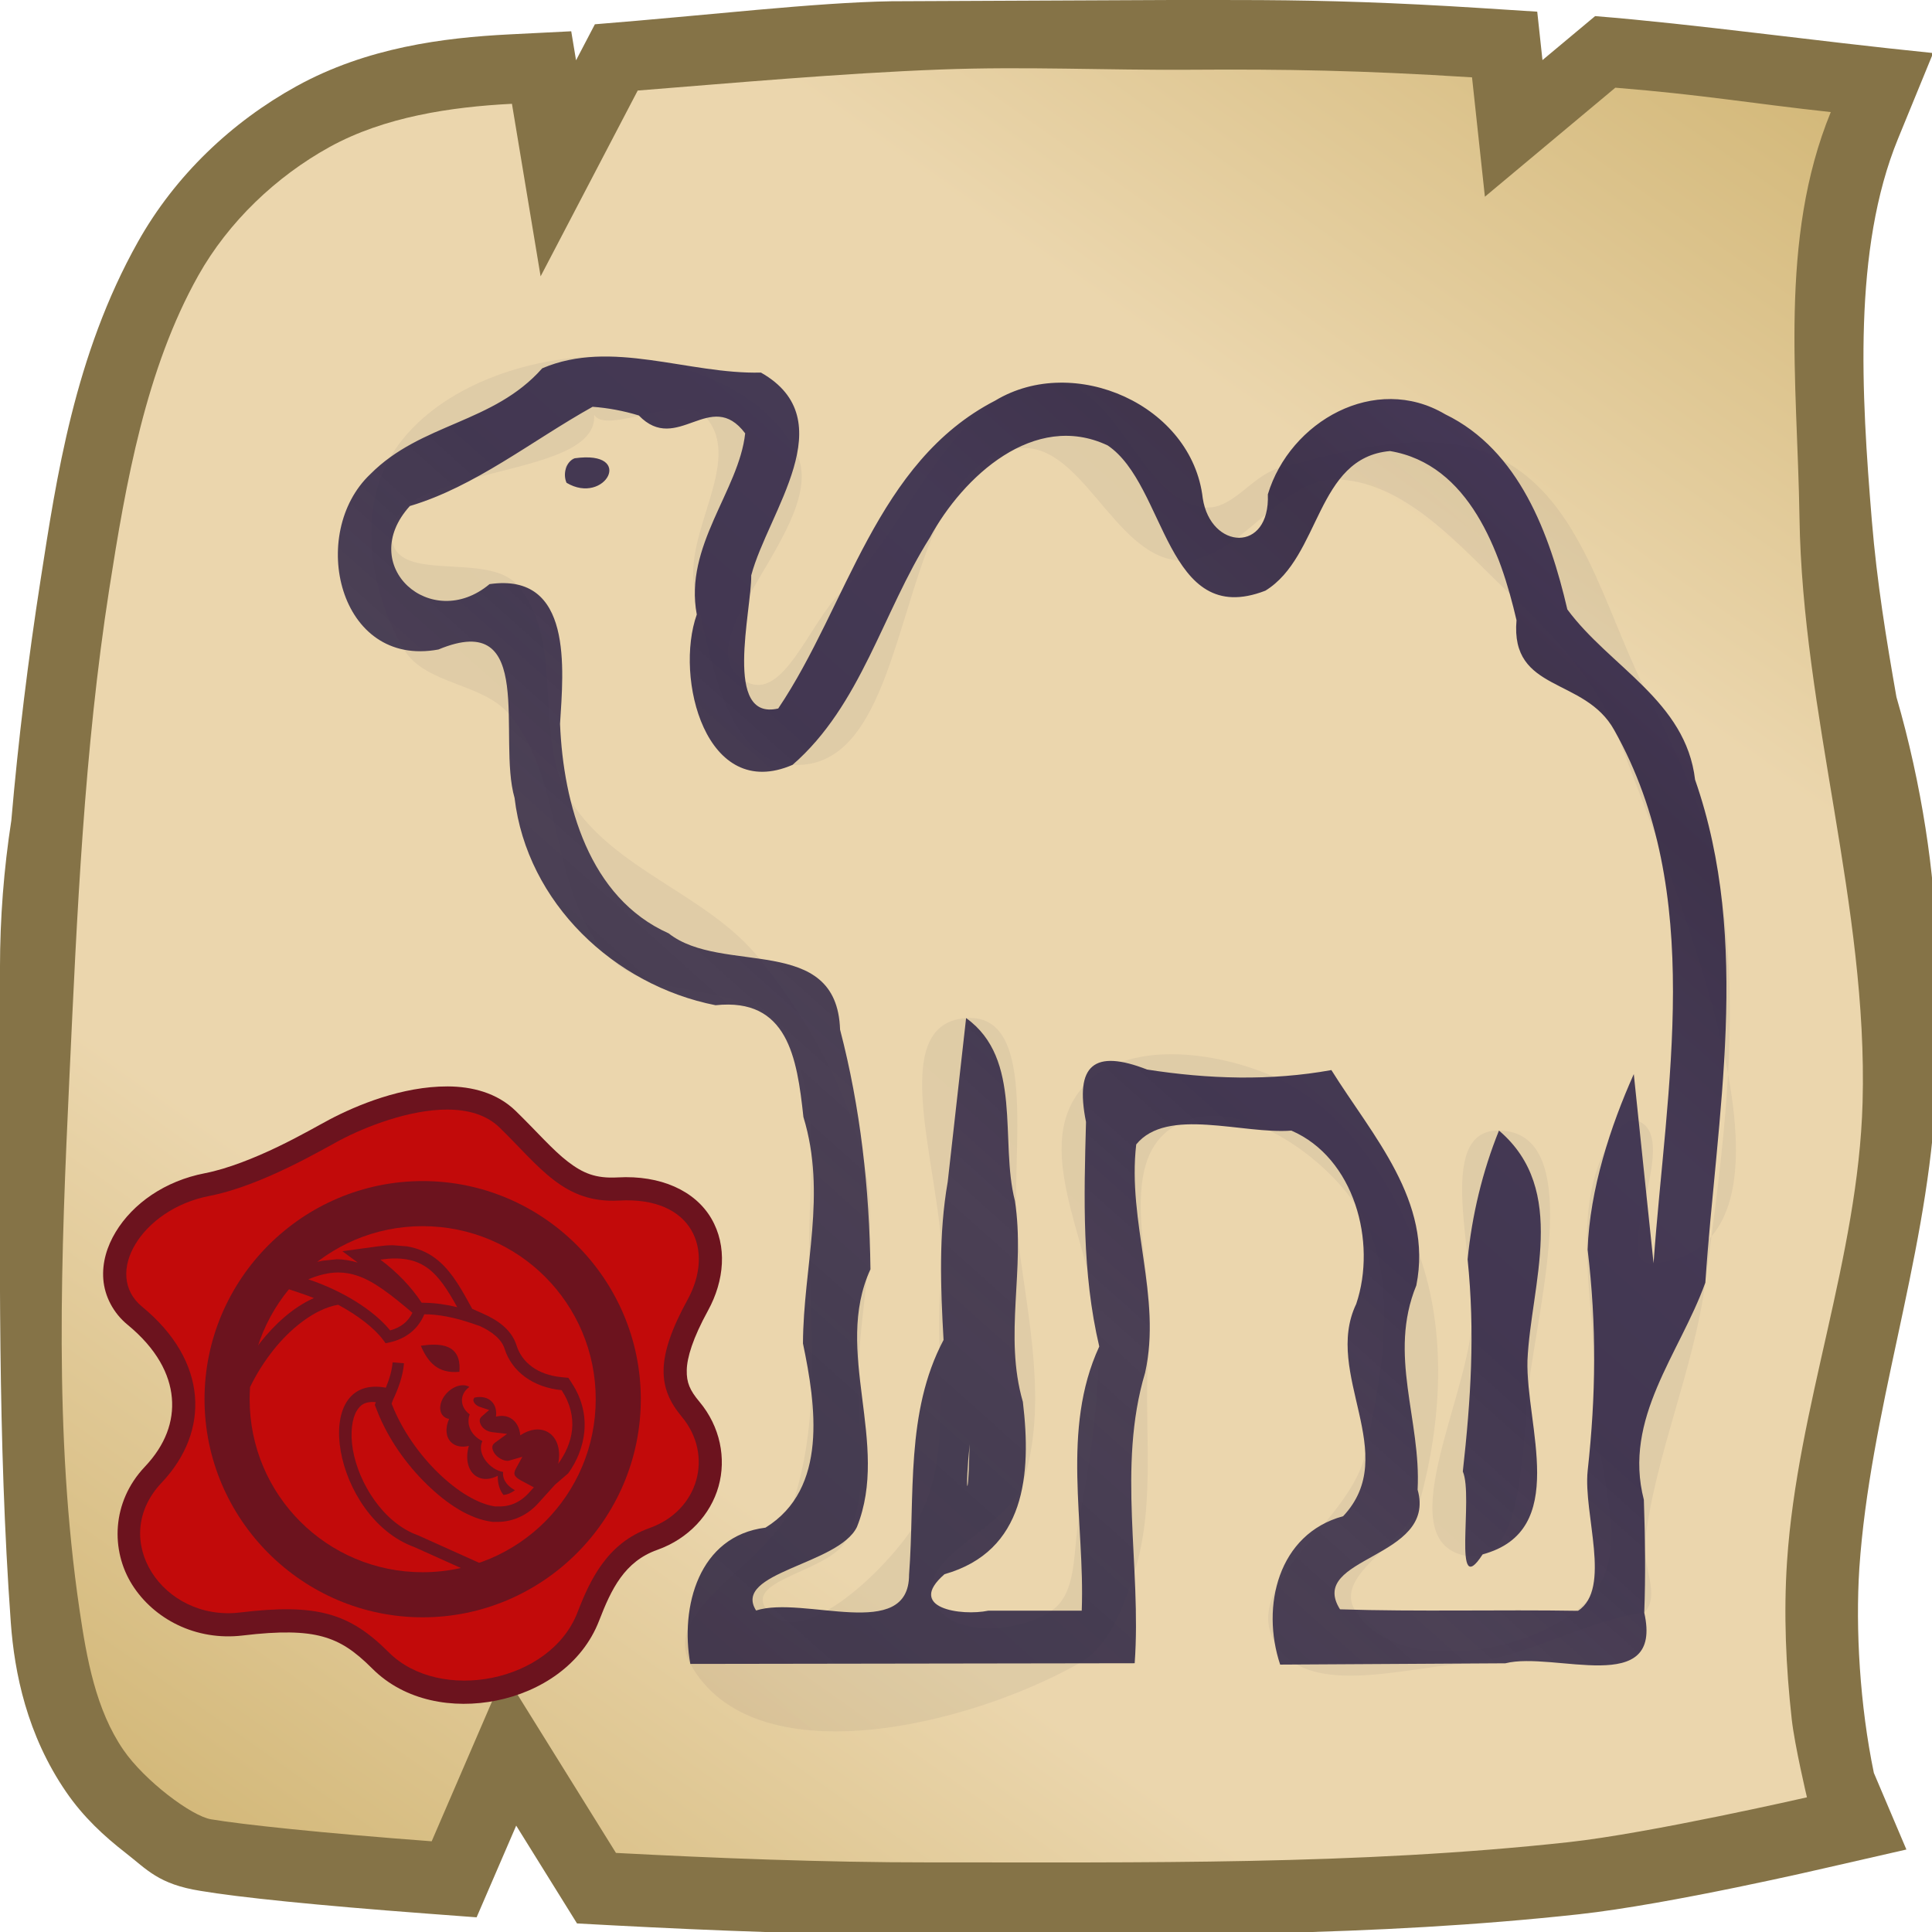 <svg height="500" viewBox="0 0 132.292 132.292" width="500" xmlns="http://www.w3.org/2000/svg" xmlns:xlink="http://www.w3.org/1999/xlink"><linearGradient id="a" gradientUnits="userSpaceOnUse" x1="116.132" x2="22.669" y1="0" y2="132.292"><stop offset="0" stop-color="#d3b879"/><stop offset=".25" stop-color="#ebd6ad"/><stop offset=".5" stop-color="#ebd6ad"/><stop offset=".75" stop-color="#ebd6ad"/><stop offset="1" stop-color="#d3b879"/></linearGradient><filter id="b" color-interpolation-filters="sRGB" height="1.006" width="1.006" x="-.003" y="-.003"><feGaussianBlur stdDeviation=".352"/></filter><filter id="c" color-interpolation-filters="sRGB" height="1.009" width="1.009" x="-.004" y="-.004"><feGaussianBlur stdDeviation=".123"/></filter><linearGradient id="d" gradientUnits="userSpaceOnUse" spreadMethod="repeat" x1="146.23" x2="236.621" y1="133.8" y2="235.09"><stop offset="0" stop-color="#2e2442"/><stop offset=".125" stop-color="#342a4b"/><stop offset=".25" stop-color="#322848"/><stop offset=".375" stop-color="#322947" stop-opacity=".95"/><stop offset=".5" stop-color="#322a46" stop-opacity=".98"/><stop offset=".75" stop-color="#2e2442" stop-opacity=".97"/><stop offset=".906" stop-color="#34284e"/><stop offset="1" stop-color="#2e2442"/></linearGradient><filter id="e" color-interpolation-filters="sRGB" height="1.01" width="1.01" x="-.005" y="-.005"><feGaussianBlur stdDeviation=".188"/></filter><filter id="f" color-interpolation-filters="sRGB" height="1.002" width="1.002" x="-.001" y="-.001"><feGaussianBlur stdDeviation=".046"/></filter><path d="m250.471 499.983c51.835.039 104.538.441 157.504-5.348 23.527-2.571 63.666-11.943 63.666-11.943l20.957-4.789-8.406-19.797c-3.626-17.49-4.76-37.133-3.756-52.852 2.741-40.111 16.933-78.897 19.564-119.016.828-12.623.691-24.469.344-42.18-.347-17.711-3.704-41.244-10.317-63.953-2.609-14.831-5.05-29.754-6.35-45.516-2.711-32.883-4.959-70.153 6.762-98.752l9.072-22.131c-31.313-3.172-61.138-7.435-87.342-9.543l-13.605 11.365-1.35-12.51-15.117-.967c-21.868-1.39-38.846-1.919-56.314-2.025-5.823-.036-16.508-.027-22.639-.027l-72.837.327c-19.69.327-47.169 3.598-76.591 5.948l-4.609 8.811-.258.496-1.246-7.498-16.018.805c-16.981.856-36.821 3.38-54.957 13.381-16.734 9.228-31.341 23.054-40.965 40.189-16.466 29.318-21.106 61.291-25.148 87.197-3.249 20.824-5.799 41.628-7.584 62.336-1.944 12.576-2.924 25.282-2.933 38.008l.001 27.979c.014 46.729-.629 93.964 2.793 141.27.941 13.005 4.17 29.035 14.33 43.824 4.451 6.479 9.806 11.404 15.326 15.693 5.506 4.279 8.509 8.111 19.365 9.824 9.832 1.663 30.066 3.742 58.57 5.875l12.771.959 10.229-23.693 15.715 25.273 9.365.502c25.465 1.348 54.433 2.491 81.955 2.473z" fill="#857347" stroke-width="3.78" transform="scale(.265)"/><path d="m43.667 6.199-6.649 12.723-1.963-11.814c-4.152.209-8.735.888-12.484 2.956-3.665 2.021-6.931 5.135-8.988 8.796-3.594 6.399-4.968 14.212-6.101 21.472-1.724 11.049-2.209 22.267-2.729 33.439-.565 12.142-1.075 24.438.693 36.464.487 3.314 1.111 6.835 3.004 9.59 1.45 2.11 4.687 4.544 6.008 4.751 2.083.354 7.611.944 15.101 1.505l4.967-11.508 7.651 12.304c6.689.354 14.283.654 21.43.649 14.614-.01 29.291.201 43.819-1.387 5.496-.601 16.303-3.069 16.303-3.069s-.84-3.54-1.041-5.344c-.4-3.586-.562-7.22-.321-10.821.708-10.588 4.876-20.805 5.172-31.413.374-13.426-4.117-26.631-4.321-40.061-.141-9.278-1.441-19.011 2.143-27.756-5.568-.608-8.703-1.18-14.752-1.67l-8.932 7.465-.881-8.173c-7.611-.484-12.854-.566-19.284-.522-5.85.04-11.266-.236-17.112-.015-6.769.256-14.283.929-20.733 1.44z" fill="url(#a)" stroke-width="4.763"/><g><path d="m29.071 111.44c4.254.587 8.122 3.141 12.403 3.488 4.316.35 10.811 2.332 12.907-1.457 2.314-4.183-5.243-8.245-6.209-12.926-1.152-5.578-2.514-12.365.693-17.072 2.516-3.692 8.38-7.613 12.265-5.406 4.381 2.49 1.372 9.988 1.841 15.005.485 5.185-.558 10.623 1.005 15.59.731 2.325 1.669 5.054 3.792 6.251 7.73 4.359 22.342 7.813 26.623.04 2.118-3.846-5.693-6.948-7.057-11.121-1.725-5.282-1.281-11.08-1.101-16.633.172-5.302-1.151-11.571 2.08-15.779 2.534-3.3 8.589-1.832 11.534-4.771 4.283-4.273 3.042-12.159 6.975-16.756 1.82-2.126 5.705-1.994 7.16-4.385 2.291-3.765 3.196-9.393.953-13.187-2.795-4.73-9.482-7.02-14.975-6.889-4.835.116-10.842 2.301-12.876 6.689-2.236 4.822 8.137 12.899 3.53 15.55-2.573 1.481-4.381-4.009-6.52-6.069-4.883-4.703-7.636-14.006-14.406-14.357-4.507-.234-6.036 8.077-10.528 8.514-1.904.185-3.226-2.188-5.074-2.681-4.94-1.318-10.816-2.947-15.329-.544-5.37 2.859-6.942 10.043-9.645 15.493-2.184 4.402-4.451 8.927-5.249 13.776-1.465 8.9-.175 18.1 1.025 27.04.808 6.027 3.416 11.729 4.138 17.766.191 1.599-1.099 3.696.045 4.83h0zm72.011-82.567c-1.583 5.256 14.385 3.645 13.728 9.095-.362 3.002-6.509.826-8.537 3.07-3.411 3.775-.989 10.499-3.688 14.812-2.981 4.764-9.426 6.424-12.931 10.816-3.276 4.105-6.019 8.903-7.176 14.025-1.012 4.482.173 9.19.398 13.779.196 4.001-.977 8.414.83 11.989 1.089 2.155 6.883 2.692 5.523 4.687-2.124 3.115-7.84-2.24-9.964-5.356-3.233-4.741-1.437-11.386-2.05-17.091-.644-5.983 4.293-17.563-1.711-17.97-5.168-.35-2.896 9.991-3.548 15.13-.698 5.506-2.05 11.358-.366 16.646 1.036 3.252 7.526 5.119 6.103 8.222-1.12 2.442-5.828 2.107-8.04.581-1.801-1.242-1.44-4.145-1.883-6.288-.802-3.879-1.274-7.842-1.383-11.801-.164-5.94 5.051-13.359 1.094-17.792-2.902-3.251-9.072-2.443-13.056-.678-4.793 2.124-8.182 7.245-9.946 12.181-1.899 5.315-1.535 11.492-.029 16.932.767 2.769 5.91 4.912 4.445 7.384-2.717 4.585-12.234 3.14-15.975-.655-3.408-3.457-.2-9.706-.389-14.557-.215-5.483 1.65-11.554-.848-16.439-.435-.851-1.353-2.165-2.236-1.798-3.007 1.253 2.23 9.998-1.016 9.72-11.971-1.025-1.794-24.705 2.398-35.965 1.439-3.865 4.455-7.043 7.451-9.877 3.401-3.218 6.99-7.536 11.663-7.826 4.099-.255 6.904 5.818 11.001 5.545 4.503-.3 6.733-8.444 11.175-7.644 8.689 1.565 6.454 22.112 15.27 21.641 4.578-.244 5.686-7.544 6.687-12.018.857-3.826-3.325-8.744-.791-11.736 1.688-1.992 7.924 1.842 7.796-.766zm1.222 3.524c-.214.23.352.892.612.716.134-.091-.119-.309-.224-.432-.104-.122-.279-.402-.388-.284zm-63.285 46.034c-5.878.071-2.732 11.682-2.028 17.517.494 4.095.258 12.381 4.308 11.6 5.141-.991.035-10.483-.396-15.701-.372-4.501 2.632-13.471-1.884-13.417z" fill="url(#d)" filter="url(#e)" opacity=".25" transform="matrix(-1 0 0 1 141.659 -1.018)"/><path d="m29.071 111.44c-1.323 5.856 6.169 2.624 9.512 3.471 5.139.03 10.279.059 15.418.089 1.331-3.978.142-8.952-4.312-10.161-3.998-4.257 1.395-9.753-.895-14.533-1.432-4.249.139-10.018 4.441-11.871 3.327.263 8.512-1.645 10.622.946.622 5.329-1.759 10.447-.609 15.632 1.936 6.455.235 13.279.715 19.894 10.142.015 20.284.03 30.426.046.71-3.905-.571-8.763-5.146-9.331-4.305-2.655-3.447-8.407-2.566-12.611-.023-5.222-1.646-10.236-.03-15.51.439-4.099 1.088-8.176 6.015-7.651 6.947-1.372 12.913-7.014 13.763-14.196 1.194-4.108-1.53-12.968 5.213-10.163 6.853 1.279 8.944-7.959 4.667-12.003-3.489-3.519-8.417-3.457-11.775-7.251-4.733-2.025-10.005.419-14.974.292-5.712 3.235-.479 9.556.663 13.887-.028 2.415 1.943 9.999-1.848 9.115-4.77-7.086-6.681-16.866-14.859-21.084-5.4-3.255-13.48.302-14.21 6.691-.544 3.531-4.619 3.769-4.457-.27-1.509-5.001-7.35-8.319-12.141-5.485-5.071 2.458-7.169 8.224-8.367 13.365-2.903 3.934-8.114 6.265-8.746 11.658-3.884 11.127-1.467 23.025-.703 34.44 1.765 4.894 5.651 9.274 4.21 14.869-.086 2.574-.125 5.152-.027 7.727zm72.011-82.567c4.175 2.33 8.035 5.464 12.513 6.795 3.707 4.092-1.464 8.69-5.457 5.347-5.739-.824-5.058 5.858-4.827 9.57-.226 5.481-1.978 11.906-7.437 14.343-3.649 2.886-11.521-.04-11.738 6.591-1.397 5.352-2.012 10.888-2.081 16.412 2.579 5.603-1.364 11.93.926 17.645 1.261 2.592 8.562 3.101 6.906 5.719-3.269-1.05-10.471 2.192-10.475-2.447-.411-5.381.263-11.136-2.362-16.077.206-3.635.344-7.223-.285-10.831-.42-3.737-.839-7.475-1.259-11.212-3.904 2.806-2.29 8.411-3.342 12.512-.724 4.681.779 9.2-.545 13.769-.593 4.954-.184 10.224 5.366 11.801 2.679 2.33-1.168 2.882-2.999 2.497-2.133 0-4.265 0-6.398 0-.226-6.016 1.433-12.384-1.199-18.089 1.19-5.059 1.049-10.189.907-15.376.789-3.929-.57-4.997-4.182-3.588-4.169.653-8.454.791-12.62.036-2.809 4.503-6.969 8.973-5.816 14.745 1.954 4.766-.339 9.218-.088 13.988-1.351 4.764 7.602 4.563 5.314 8.192-5.357.172-10.871.013-16.299.101-2.323-1.521-.351-6.631-.659-9.589-.568-5.186-.621-9.926.003-15.144-.143-4.119-1.577-8.479-3.162-12.018-.451 4.317-.903 8.634-1.354 12.951-.855-12.103-3.582-25.316 2.685-36.49 2.033-3.694 7.135-2.555 6.7-7.541 1.093-4.702 3.245-10.678 8.662-11.582 5.082.446 4.729 7.228 8.536 9.562 6.84 2.647 6.765-7.239 10.797-9.947 5.027-2.376 9.909 2.134 12.175 6.314 3.234 5.105 4.716 11.492 9.403 15.559 5.949 2.576 8.094-5.975 6.557-10.296.886-4.701-2.885-8.473-3.314-12.404 2.369-3.148 4.656 1.496 7.284-1.225 1.029-.313 2.092-.516 3.165-.594zm1.222 3.524c-4.183-.581-2.079 3.256.561 1.68.259-.573.064-1.437-.561-1.68zm-63.285 46.034c-4.791 4.08-2.182 10.561-1.952 15.732.131 4.46-2.919 11.685 3.07 13.288 2.115 3.285.609-3.97 1.357-5.673-.552-4.97-.843-9.497-.328-14.529-.297-3.012-1.014-6.009-2.148-8.818zm36.24 21.475c.352 3.358.093 4.023.026.608-.009-.203-.018-.405-.026-.608z" fill="url(#d)" filter="url(#f)" opacity=".95" transform="matrix(-1 0 0 1 141.659 -1.018)"/><g stroke-width="3.148" transform="matrix(.318 0 0 .318 104.96 50.522)"><path d="m-233.658 75.061c-.007-0-.013.002-.019.002-9.801-.033-19.586 4.045-25.453 7.139-2.164 1.141-6.144 3.469-11.113 5.861-4.969 2.392-10.809 4.743-15.711 5.691-8.621 1.667-15.498 6.523-19.209 12.67-1.855 3.073-2.938 6.566-2.654 10.18.284 3.614 2.124 7.229 5.199 9.756 6.306 5.181 9.108 10.644 9.559 15.74.45 5.097-1.375 10.163-5.822 14.863-7.207 7.618-7.35 18.064-2.717 25.406s13.66 12.143 23.828 10.92c8-.962 13.238-.84 17.146.234 3.909 1.074 6.87 3.042 10.754 6.924 6.993 6.988 17.367 8.74 26.744 6.846 9.377-1.894 18.384-7.646 22.072-17.201 2.619-6.784 5.458-12.727 12.521-15.238 6.74-2.395 11.486-7.613 13.189-13.656 1.703-6.043.357-12.891-4.096-18.219h-.002c-2.081-2.489-2.804-4.139-2.744-6.83.059-2.691 1.272-6.802 4.58-12.832 3.518-6.415 4.197-13.87.701-19.834-3.496-5.964-10.904-9.345-20.152-8.828-4.811.269-7.527-.94-10.758-3.416-3.23-2.476-6.652-6.46-11.188-10.883v-.002c-4.075-3.973-9.522-5.272-14.656-5.293zm-.041 9.975c.001 0.0.001-0.0.002 0 3.53.015 6.065.835 7.732 2.461 4.124 4.022 7.603 8.224 12.084 11.658 4.481 3.434 10.286 5.857 17.381 5.461 6.784-.379 9.655 1.634 10.99 3.912 1.335 2.278 1.398 5.912-.84 9.992-3.7 6.745-5.693 12.197-5.809 17.408-.115 5.211 2.019 9.803 5.064 13.447 2.458 2.941 2.974 6.186 2.148 9.117-.826 2.931-3.001 5.567-6.928 6.963h-.002c-11.082 3.94-15.666 13.746-18.484 21.045-2.169 5.619-8.003 9.654-14.742 11.016-6.739 1.361-13.756-.163-17.719-4.123-4.56-4.558-9.317-7.88-15.162-9.486s-12.395-1.554-20.98-.521c-6.417.772-11.636-2.273-14.201-6.338s-2.863-8.588 1.527-13.229c6.054-6.399 9.232-14.442 8.512-22.596s-5.265-16.083-13.16-22.57c-1.196-.982-1.505-1.753-1.59-2.83-.085-1.077.247-2.581 1.25-4.242 2.005-3.322 6.62-6.882 12.564-8.031 6.388-1.235 12.773-3.914 18.145-6.5 5.372-2.586 9.848-5.185 11.438-6.023 4.805-2.534 14.044-6.016 20.779-5.99z" fill="#6c131e"/><path d="m-233.678 80.048c-8.271-.033-17.788 3.75-23.126 6.565-3.754 1.979-16.913 9.855-28.203 12.039-14.565 2.816-22.986 16.835-14.445 23.854 14.202 11.668 14.693 26.785 4.192 37.885-11.597 12.258.307 29.942 16.892 27.947 16.585-1.995 23.579.144 32.023 8.583 10.956 10.948 34.781 6.55 40.639-8.624 2.719-7.042 6.43-14.915 15.503-18.141 10.667-3.791 13.847-15.709 6.937-23.978-5.127-6.134-5.718-12.484 1.29-25.259 5.756-10.494 1.232-22.179-14.8-21.283-11.907.665-17.046-7.264-25.706-15.709-2.871-2.8-6.863-3.86-11.195-3.877z" fill="#c20a0a" stroke-width="9.975"/><path d="m-239.052 95.443c-25.861 0-46.971 21.1-46.971 46.963 0 25.863 21.108 46.973 46.971 46.973 25.862 0 46.971-21.11 46.971-46.973 0-25.862-21.109-46.963-46.971-46.963z" fill="#6c131e" stroke-width="1"/><path d="m-239.052 105.151c-20.609 0-37.257 16.647-37.257 37.257 0 20.609 16.648 37.265 37.257 37.265 20.608 0 37.265-16.655 37.265-37.264 0-20.609-16.656-37.257-37.265-37.257z" fill="#c20a0a" stroke-width="9.975"/><path d="m-920.529 467.439c-5.589 1.055-11.31 2.761-17.285 5.223l-28.514 11.748 29.244 9.789c3.267 1.094 6.497 2.29 9.672 3.572-17.47 7.749-32.362 21.944-43.494 36.01-7.715 9.748-14.675 20.618-20.279 32.24l-.961 1.996-.152 2.211c-.239 3.487-.373 7.027-.373 10.617 0 84.087 68.227 152.342 152.314 152.342 11.539 0 22.789-1.287 33.604-3.715l33.656-7.559-69.568-31.293-.406-.146c-27.952-10.121-47.951-42.215-52.67-69.473-2.359-13.629-.622-25.449 3.113-31.566 3.181-5.209 6.959-7.811 15.545-7.104l-.822 2.236 1.557 4.039c8.9 23.099 23.903 44.201 40.604 60.449 16.7 16.248 34.732 28.041 52.916 30.49l.574.078.58.019c.691.024 1.354.005 2.01-.031 11.157.437 24.263-3.744 34.344-14.893l13.803-15.26 10.809-9.324c13.695-19.039 20.019-46.784 3.107-72.885l-3.023-4.668-5.539-.527c-19.538-1.857-32.27-12.071-36.529-25.645-4.103-13.076-15.354-20.644-27.186-25.918l-8.896-3.967-3.377-6.123c-8.033-14.566-15.583-26.768-26.814-35.123-6.377-4.744-14.098-8.057-22.959-9.553l-11.684-.898c-4.111.053-8.346.445-12.746 1.049l-27.918 3.828 12.482 9.268c-5.471-1.649-11.19-2.718-17.207-2.725z" fill="#6c131e" filter="url(#b)" stroke-width="1" transform="matrix(.265 0 0 .265 -16.707 -11.275)"/><path d="m-245.156 112.107c-.919.011-1.927.102-3.008.25 3.629 2.694 6.726 5.956 8.897 9.284.218 0 .436.002.653.006 2.378.051 4.671.383 7.005.948-2.066-3.746-3.941-6.606-6.246-8.321-1.819-1.353-3.957-2.128-6.913-2.166-.127-.002-.257-.002-.388 0zm-12.065 3.022c-.096-0-.192.001-.289.003-1.849.041-3.865.516-6.168 1.465 7.395 2.476 14.083 6.643 17.626 11.002 2.419-.675 3.875-1.937 4.799-3.793-4.575-3.868-8.224-6.763-11.84-7.978-1.338-.45-2.69-.699-4.128-.7zm-.027 6.948c-5.189.89-10.435 5.313-13.959 9.766-1.91 2.413-3.634 5.109-5.011 7.963-.059.859-.091 1.726-.091 2.601 0 20.609 16.648 37.264 37.257 37.264 2.827 0 5.579-.315 8.224-.909l-9.979-4.489c-17.591-6.369-22.746-37.446-6.17-34.338.768-1.864 1.306-3.689 1.45-5.458l2.452.201c-.222 2.711-1.162 5.329-2.373 7.89-.096.268-.194.543-.288.798 4.323 11.22 14.976 21.152 22.311 22.14.12.004.251 0.0.389-.011 2.24.136 4.72-.556 6.872-2.936l1.051-1.162-1.379-.745c-.857-.463-1.881-.934-2.391-1.438-.255-.252-.368-.457-.405-.684-.037-.227-.017-.556.294-1.129l1.405-2.587-2.828.819c-.83.24-2.278-.399-3.057-1.41-.39-.505-.58-1.041-.577-1.427.003-.387.095-.675.625-1.06l2.561-1.859-3.144-.358c-1.313-.15-2.155-.877-2.523-1.619-.369-.742-.304-1.327.181-1.752l1.607-1.406-2.022-.685c-.884-.3-1.355-.994-1.363-1.399-.004-.181.031-.351.242-.589 1.439-.315 2.798-.059 3.697.839.81.809 1.099 1.991.918 3.269 1.125-.297 2.236-.212 3.174.329 1.229.709 1.928 2.065 2.063 3.681 2.002-1.334 4.232-1.675 5.958-.68 2.036 1.174 2.812 3.885 2.212 6.812 3.158-4.391 4.552-9.967.739-15.853-6.151-.585-10.753-4.038-12.28-8.903-.662-2.108-2.801-3.774-5.528-4.989l-.01.028c-3.915-1.425-7.315-2.284-10.873-2.466l.01.021c-.302-.012-.601-.021-.89-.023-1.255 3.011-3.773 5.252-7.56 6.062l-.777.166-.471-.64c-1.871-2.544-5.427-5.324-9.741-7.644zm20.563 8.59c3.676-.01 5.907 1.529 5.54 5.851-4.718.446-6.836-2.196-8.302-5.612.988-.152 1.914-.236 2.762-.239zm6.372 8.735-.001.001c.488.009.94.131 1.318.37-.199.145-.381.3-.547.466-.691.69-1.065 1.596-1.047 2.467.024 1.227.694 2.262 1.669 2.97-.413 1.067-.323 2.298.185 3.32.502 1.009 1.388 1.879 2.541 2.422-.19.443-.312.904-.316 1.36-.008 1.107.445 2.112 1.089 2.947.894 1.16 2.22 2.098 3.689 2.357-.024.287-.027.57.018.843.138.848.594 1.535 1.103 2.038.449.444.947.776 1.422 1.052-.835.631-1.634.929-2.451 1.025-.858-1.045-1.278-2.512-1.239-4.14-1.549.813-3.187.942-4.491.19-1.931-1.114-2.553-3.822-1.736-6.625-1.492.365-2.913.121-3.842-.807-1.168-1.167-1.256-3.11-.408-4.996-.484-.081-.916-.285-1.254-.622-1.159-1.158-.76-3.434.892-5.084 1.032-1.031 2.31-1.574 3.405-1.553z" fill="#c20a0a" filter="url(#c)" stroke-width="6.085"/></g></g></svg>